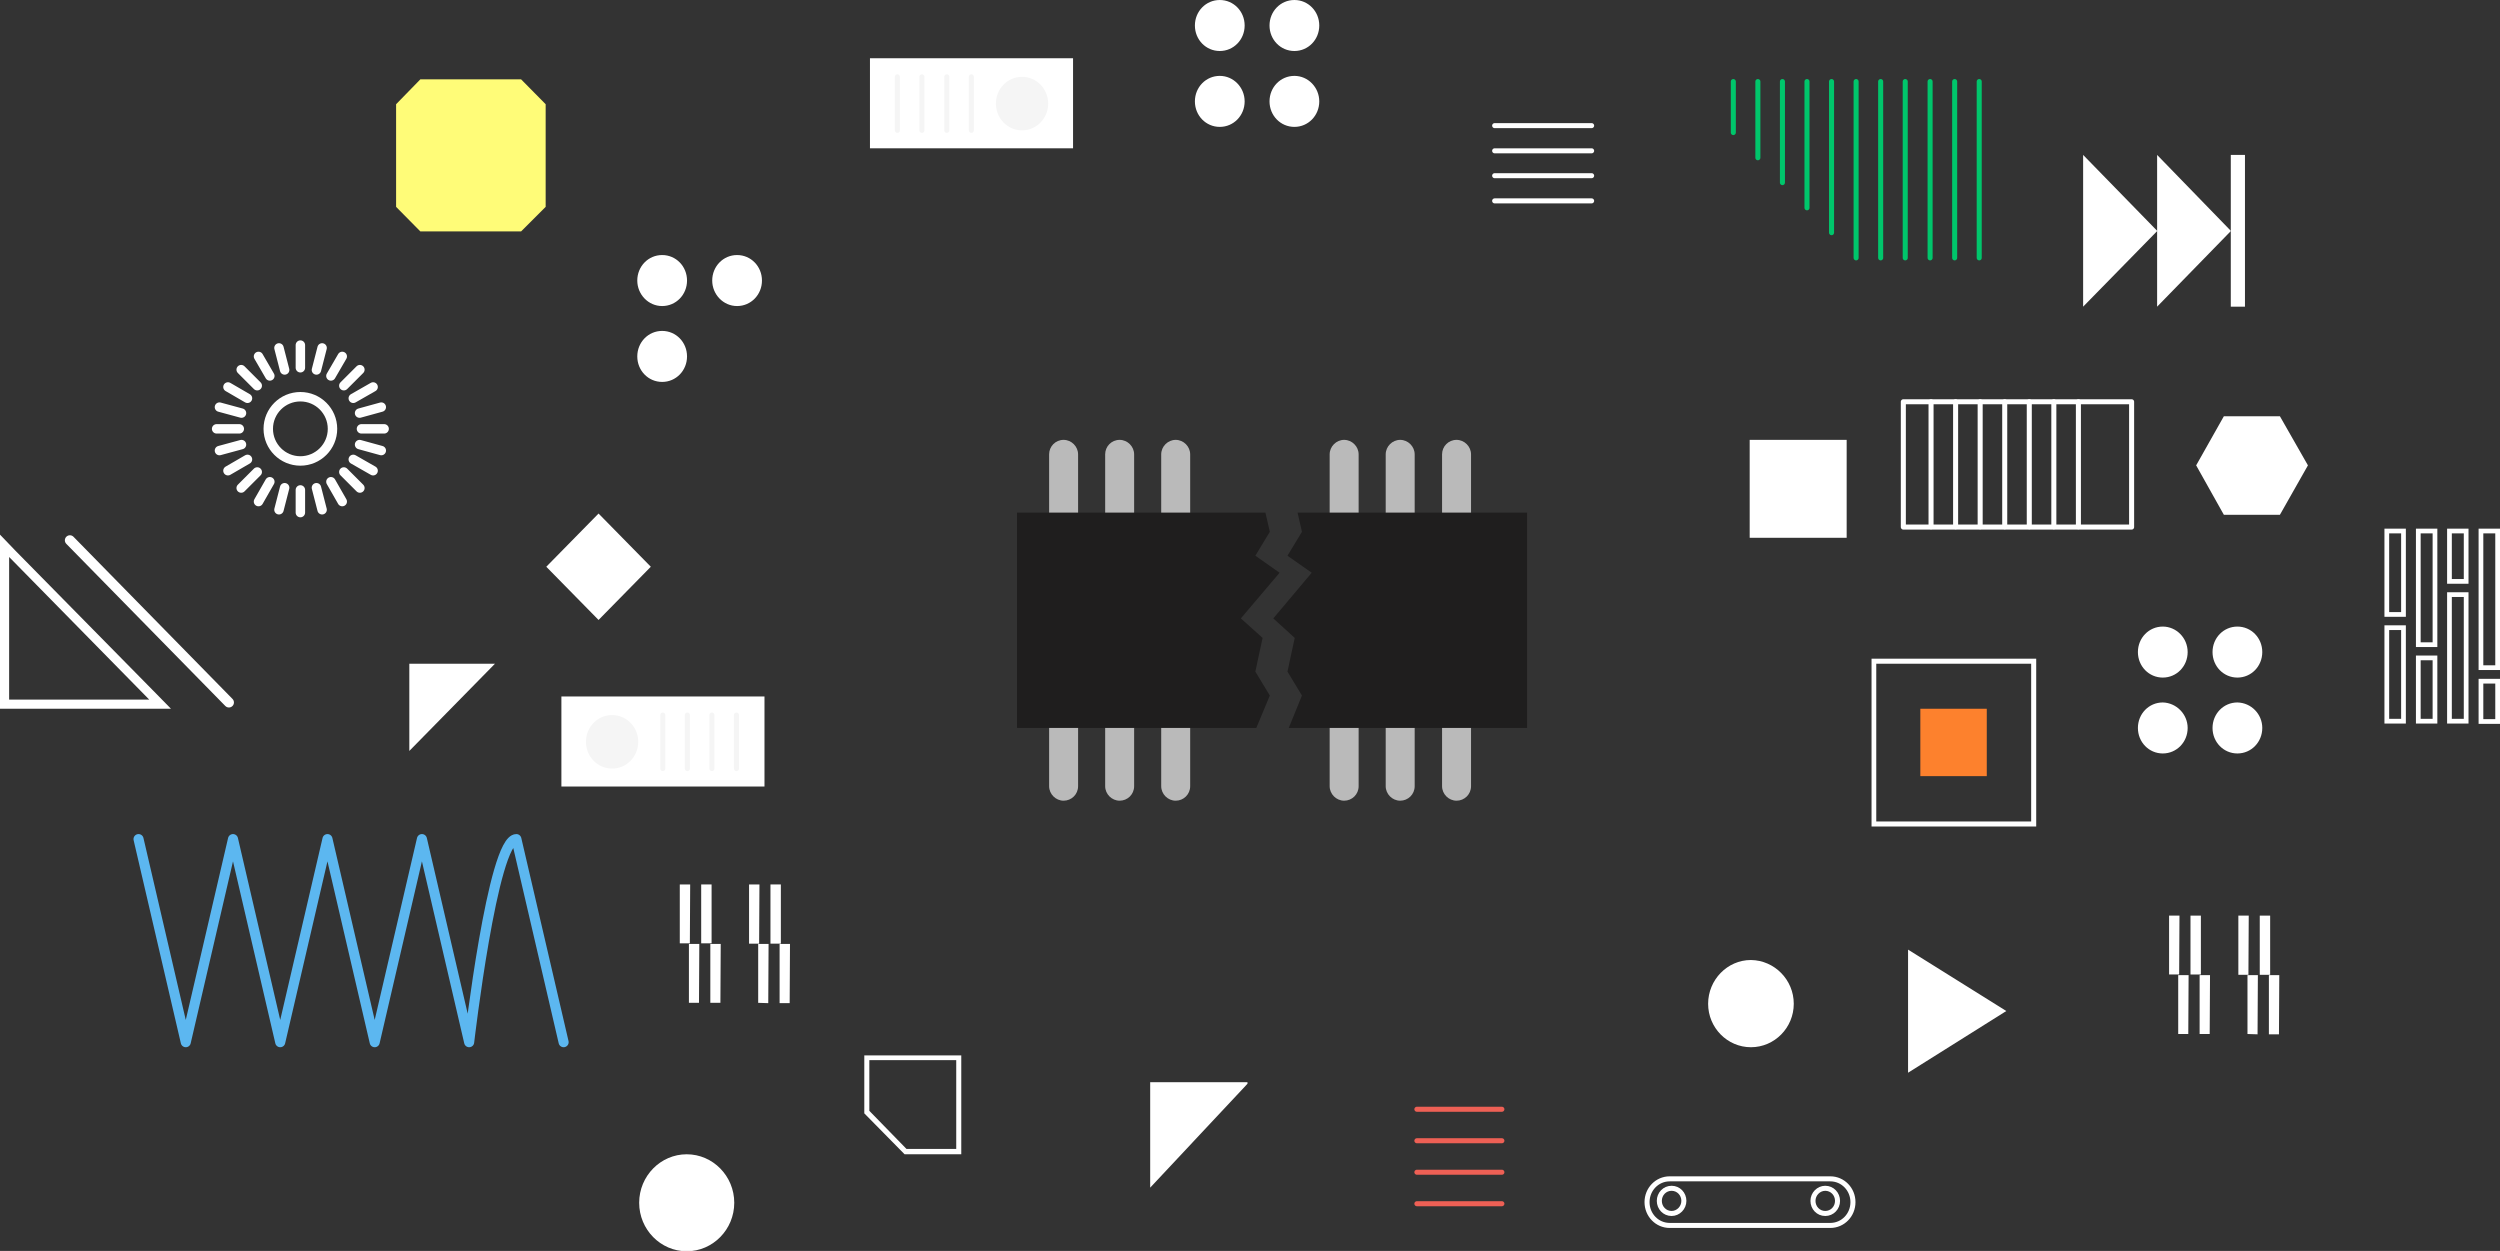 <svg xmlns="http://www.w3.org/2000/svg" xmlns:xlink="http://www.w3.org/1999/xlink" viewBox="0 0 794 397.3" enable-background="new 0 0 794 397.3"><rect x="0" y="0" width="794" height="397.3" fill="#333333" stroke="none"/><style type="text/css">.st0{enable-background:new ;} .st1{clip-path:url(#SVGID_2_);} .st2{clip-path:url(#SVGID_4_);} .st3{clip-path:url(#SVGID_6_);fill:#BABABA;} .st4{clip-path:url(#SVGID_8_);} .st5{clip-path:url(#SVGID_10_);} .st6{clip-path:url(#SVGID_12_);fill:#BABABA;} .st7{clip-path:url(#SVGID_14_);} .st8{clip-path:url(#SVGID_16_);} .st9{clip-path:url(#SVGID_18_);fill:#BABABA;} .st10{clip-path:url(#SVGID_20_);} .st11{clip-path:url(#SVGID_22_);} .st12{clip-path:url(#SVGID_24_);fill:#BABABA;} .st13{clip-path:url(#SVGID_26_);} .st14{clip-path:url(#SVGID_28_);} .st15{clip-path:url(#SVGID_30_);fill:#BABABA;} .st16{clip-path:url(#SVGID_32_);} .st17{clip-path:url(#SVGID_34_);} .st18{clip-path:url(#SVGID_36_);fill:#BABABA;} .st19{fill:#1F1E1E;} .st20{fill:#FFFFFF;} .st21{fill:none;stroke:#5CB7F0;stroke-width:3.2;stroke-linecap:round;stroke-linejoin:round;} .st22{fill:none;stroke:#FFFFFF;stroke-width:3.2;stroke-linecap:round;stroke-linejoin:round;} .st23{fill:#FFFC78;} .st24{fill:#F5F5F5;} .st25{fill:none;stroke:#F5F5F5;stroke-width:1.6;stroke-linecap:round;stroke-linejoin:round;} .st26{fill:none;stroke:#FFFFFF;stroke-width:1.6;stroke-linecap:round;stroke-linejoin:round;} .st27{fill:#FD812D;} .st28{fill:none;stroke:#00C66B;stroke-width:1.6;stroke-linecap:round;stroke-linejoin:round;} .st29{fill:none;stroke:#EE6055;stroke-width:1.6;stroke-linecap:round;stroke-linejoin:round;} .st30{fill:none;stroke:#FFFFFF;stroke-width:3;stroke-linecap:round;stroke-linejoin:round;stroke-miterlimit:10;} .st31{fill-rule:evenodd;clip-rule:evenodd;fill:none;stroke:#FFFFFF;stroke-width:3;stroke-linecap:round;stroke-linejoin:round;stroke-miterlimit:10;}</style><g class="st0"><defs><path id="SVGID_1_" d="M332.4 139h10.7v115.7h-10.7z"/></defs><clipPath id="SVGID_2_"><use xlink:href="#SVGID_1_" overflow="visible"/></clipPath><g class="st1"><defs><path id="SVGID_3_" d="M337.8 139.7c2.5 0 4.6 2.1 4.6 4.6v105.4c0 2.6-2.1 4.6-4.6 4.6-2.5 0-4.6-2.1-4.6-4.6v-105.4c0-2.5 2-4.6 4.6-4.6"/></defs><clipPath id="SVGID_4_"><use xlink:href="#SVGID_3_" overflow="visible"/></clipPath><g class="st2"><defs><path id="SVGID_5_" d="M314.6 139h153v115.7h-153z"/></defs><clipPath id="SVGID_6_"><use xlink:href="#SVGID_5_" overflow="visible"/></clipPath><path class="st3" d="M324.3 130.8h27v132.5h-27z"/></g></g></g><g class="st0"><defs><path id="SVGID_7_" d="M350.2 139h10.7v115.7h-10.7z"/></defs><clipPath id="SVGID_8_"><use xlink:href="#SVGID_7_" overflow="visible"/></clipPath><g class="st4"><defs><path id="SVGID_9_" d="M355.6 139.7c2.5 0 4.6 2.1 4.6 4.6v105.4c0 2.6-2.1 4.6-4.6 4.6-2.5 0-4.6-2.1-4.6-4.6v-105.4c0-2.5 2-4.6 4.6-4.6"/></defs><clipPath id="SVGID_10_"><use xlink:href="#SVGID_9_" overflow="visible"/></clipPath><g class="st5"><defs><path id="SVGID_11_" d="M314.6 139h153v115.7h-153z"/></defs><clipPath id="SVGID_12_"><use xlink:href="#SVGID_11_" overflow="visible"/></clipPath><path class="st6" d="M342.1 130.8h27v132.5h-27z"/></g></g></g><g class="st0"><defs><path id="SVGID_13_" d="M367.9 139h10.7v115.7h-10.7z"/></defs><clipPath id="SVGID_14_"><use xlink:href="#SVGID_13_" overflow="visible"/></clipPath><g class="st7"><defs><path id="SVGID_15_" d="M373.4 139.7c2.5 0 4.6 2.1 4.6 4.6v105.4c0 2.6-2.1 4.6-4.6 4.6-2.5 0-4.6-2.1-4.6-4.6v-105.4c0-2.5 2.1-4.6 4.6-4.6"/></defs><clipPath id="SVGID_16_"><use xlink:href="#SVGID_15_" overflow="visible"/></clipPath><g class="st8"><defs><path id="SVGID_17_" d="M314.6 139h153v115.7h-153z"/></defs><clipPath id="SVGID_18_"><use xlink:href="#SVGID_17_" overflow="visible"/></clipPath><path class="st9" d="M359.9 130.8h27v132.5h-27z"/></g></g></g><g class="st0"><defs><path id="SVGID_19_" d="M421.4 139h10.7v115.7h-10.7z"/></defs><clipPath id="SVGID_20_"><use xlink:href="#SVGID_19_" overflow="visible"/></clipPath><g class="st10"><defs><path id="SVGID_21_" d="M426.9 139.7c2.5 0 4.6 2.1 4.6 4.6v105.4c0 2.6-2.1 4.6-4.6 4.6-2.5 0-4.6-2.1-4.6-4.6v-105.4c0-2.5 2.1-4.6 4.6-4.6"/></defs><clipPath id="SVGID_22_"><use xlink:href="#SVGID_21_" overflow="visible"/></clipPath><g class="st11"><defs><path id="SVGID_23_" d="M339.1 139h146.4v115.7h-146.4z"/></defs><clipPath id="SVGID_24_"><use xlink:href="#SVGID_23_" overflow="visible"/></clipPath><path class="st12" d="M420.1 263.3h27l-6.7-132.5h-27z"/></g></g></g><g class="st0"><defs><path id="SVGID_25_" d="M439.2 139h10.7v115.7h-10.7z"/></defs><clipPath id="SVGID_26_"><use xlink:href="#SVGID_25_" overflow="visible"/></clipPath><g class="st13"><defs><path id="SVGID_27_" d="M444.7 139.7c2.5 0 4.6 2.1 4.6 4.6v105.4c0 2.6-2.1 4.6-4.6 4.6-2.5 0-4.6-2.1-4.6-4.6v-105.4c0-2.5 2.1-4.6 4.6-4.6"/></defs><clipPath id="SVGID_28_"><use xlink:href="#SVGID_27_" overflow="visible"/></clipPath><g class="st14"><defs><path id="SVGID_29_" d="M339.1 139h146.4v115.7h-146.4z"/></defs><clipPath id="SVGID_30_"><use xlink:href="#SVGID_29_" overflow="visible"/></clipPath><path class="st15" d="M437.9 263.3h27l-6.7-132.5h-27z"/></g></g></g><g class="st0"><defs><path id="SVGID_31_" d="M457 139h10.7v115.7h-10.7z"/></defs><clipPath id="SVGID_32_"><use xlink:href="#SVGID_31_" overflow="visible"/></clipPath><g class="st16"><defs><path id="SVGID_33_" d="M462.6 139.7c2.5 0 4.6 2.1 4.6 4.6v105.4c0 2.6-2.1 4.6-4.6 4.6-2.5 0-4.6-2.1-4.6-4.6v-105.4c0-2.5 2-4.6 4.6-4.6"/></defs><clipPath id="SVGID_34_"><use xlink:href="#SVGID_33_" overflow="visible"/></clipPath><g class="st17"><defs><path id="SVGID_35_" d="M339.1 139h146.4v115.7h-146.4z"/></defs><clipPath id="SVGID_36_"><use xlink:href="#SVGID_35_" overflow="visible"/></clipPath><path class="st18" d="M455.7 263.3h27l-6.6-132.5h-27z"/></g></g></g><path class="st19" d="M323 231.2h76l4.3-10.3-4.6-7.6 2.3-10.7-6.9-6.2 12.3-14.5-7.7-5.4 4.6-7.6-1.4-6.1h-78.9zM408.9 176.5l7.7 5.4-12.2 14.5 6.8 6.2-2.3 10.7 4.6 7.6-4.2 10.3h75.7v-68.4h-72.9l1.4 6.1z"/><path id="Fill-50" class="st20" d="M202.4 113.2c0-4.5 3.5-8.1 7.9-8.1s7.9 3.6 7.9 8.1-3.5 8.1-7.9 8.1-7.9-3.6-7.9-8.1z"/><path id="Fill-51" class="st20" d="M694.8 207.1c0 4.5-3.5 8.1-7.9 8.1s-7.9-3.6-7.9-8.1 3.5-8.1 7.9-8.1c4.3 0 7.9 3.6 7.9 8.1z"/><path id="Fill-52" class="st20" d="M718.5 207.1c0 4.5-3.5 8.1-7.9 8.1s-7.9-3.6-7.9-8.1 3.5-8.1 7.9-8.1 7.9 3.6 7.9 8.1z"/><path id="Fill-53" class="st20" d="M395.3 8.1c0 4.5-3.5 8.1-7.9 8.1s-7.9-3.6-7.9-8.1 3.5-8.1 7.9-8.1 7.9 3.6 7.9 8.1z"/><path id="Fill-54" class="st20" d="M419 8.1c0 4.5-3.5 8.1-7.9 8.1s-7.9-3.6-7.9-8.1 3.5-8.1 7.9-8.1 7.9 3.6 7.9 8.1z"/><path id="Fill-55" class="st20" d="M226.2 89.1c0-4.5 3.5-8.1 7.9-8.1s7.9 3.6 7.9 8.1-3.5 8.1-7.9 8.1-7.9-3.7-7.9-8.1z"/><path id="Fill-56" class="st20" d="M202.4 89.1c0-4.5 3.5-8.1 7.9-8.1s7.9 3.6 7.9 8.1-3.5 8.1-7.9 8.1-7.9-3.7-7.9-8.1z"/><path id="Fill-57" class="st20" d="M694.8 231.2c0 4.5-3.5 8.1-7.9 8.1s-7.9-3.6-7.9-8.1 3.5-8.1 7.9-8.1c4.3.1 7.9 3.7 7.9 8.1z"/><path id="Fill-58" class="st20" d="M718.5 231.2c0 4.5-3.5 8.1-7.9 8.1s-7.9-3.6-7.9-8.1 3.5-8.1 7.9-8.1c4.4.1 7.9 3.7 7.9 8.1z"/><path id="Fill-59" class="st20" d="M395.3 32.2c0 4.5-3.5 8.1-7.9 8.1s-7.9-3.6-7.9-8.1 3.5-8.1 7.9-8.1 7.9 3.7 7.9 8.1z"/><path id="Fill-60" class="st20" d="M419 32.2c0 4.5-3.5 8.1-7.9 8.1s-7.9-3.6-7.9-8.1 3.5-8.1 7.9-8.1 7.9 3.7 7.9 8.1z"/><path id="Stroke-98" class="st21" d="M44 266.5l15 64.5 15-64.5 15 64.5 15-64.5 15 64.5 15-64.5 15 64.5s7.5-64.5 15-64.5l15 64.5"/><path id="Fill-123" class="st20" d="M2.9 176.9l44.5 45.3h-44.5v-45.3zm-2.9-7.1v55.3h54.3l-4.9-5-44.5-45.2-4.9-5.1z"/><path id="Stroke-154" class="st22" d="M22.2 171.6l50.5 51.5"/><path id="Fill-208" class="st23" d="M165.5 73.5h-32l-7.7-7.8v-32.6l7.7-7.9h32l7.8 7.9v32.6z"/><path id="Fill-312" class="st20" d="M685.1 73.4l-23.5 24v-48.2l23.5 24.1z"/><path id="Fill-313" class="st20" d="M708.5 73.4l-23.4 24v-48.2l23.4 24.1z"/><path id="Fill-314" class="st20" d="M708.5 97.4h4.5v-48.2h-4.5z"/><path id="Fill-342" class="st20" d="M233.2 382c0 8.5-6.8 15.4-15.1 15.4s-15.1-6.9-15.1-15.4 6.8-15.4 15.1-15.4 15.1 6.9 15.1 15.4z"/><path id="Fill-343" class="st20" d="M130 238.5v-27.7h27.2z"/><path id="Fill-344" class="st20" d="M190.1 163.1l16.6 16.9-16.6 16.9-16.6-16.9z"/><path id="Fill-347" class="st20" d="M569.7 318.8c0 7.6-6.1 13.8-13.6 13.8s-13.6-6.2-13.6-13.8 6.1-13.9 13.6-13.9c7.5.1 13.6 6.3 13.6 13.9z"/><path id="Fill-127" class="st20" d="M637.2 321.1l-31.2 19.6v-39.1z"/><path id="Fill-423" class="st20" d="M178.3 249.8v-28.6h64.5v28.6z"/><path id="Fill-424" class="st24" d="M202.7 235.6c0 4.7-3.7 8.5-8.3 8.5s-8.3-3.8-8.3-8.5 3.7-8.5 8.3-8.5 8.3 3.8 8.3 8.5z"/><path id="Stroke-425" class="st25" d="M210.5 244.1v-17"/><path id="Stroke-426" class="st25" d="M218.3 244.1v-17"/><path id="Stroke-427" class="st25" d="M226.1 244.1v-17"/><path id="Stroke-428" class="st25" d="M233.9 244.1v-17"/><path id="Fill-429" class="st20" d="M340.8 18.5v28.6h-64.5v-28.6z"/><path id="Fill-430" class="st24" d="M332.9 32.9c0 4.7-3.7 8.5-8.3 8.5s-8.3-3.8-8.3-8.5 3.7-8.5 8.3-8.5 8.3 3.8 8.3 8.5z"/><path id="Stroke-431" class="st25" d="M308.5 24.4v17"/><path id="Stroke-432" class="st25" d="M300.7 24.4v17"/><path id="Stroke-433" class="st25" d="M292.8 24.4v17"/><path id="Stroke-434" class="st25" d="M285 24.4v17"/><path id="Fill-498" class="st20" d="M555.7 170.8h30.8v-31.1h-30.8z"/><path id="Stroke-508" class="st26" d="M604.5 127.6h72.5v39.8h-72.5z"/><path id="Stroke-509" class="st26" d="M613.3 127.6v39.7"/><path id="Stroke-510" class="st26" d="M621.1 127.6v39.7"/><path id="Stroke-511" class="st26" d="M628.9 127.6v39.7"/><path id="Stroke-512" class="st26" d="M636.7 127.6v39.7"/><path id="Stroke-513" class="st26" d="M644.5 127.6v39.7"/><path id="Stroke-514" class="st26" d="M652.3 127.6v39.7"/><path id="Stroke-515" class="st26" d="M660.1 127.6v39.7"/><path id="Fill-534_1_" class="st20" d="M695.7 309.5h3.3v-18.7h-3.3z"/><path id="Fill-535_1_" class="st20" d="M691.8 328.4h3.2l.1-18.7h-3.3z"/><path id="Fill-537_1_" class="st20" d="M698.6 328.4h3.2l.1-18.7h-3.3z"/><path id="Fill-541_1_" class="st20" d="M688.9 309.5h3.2l.1-18.7h-3.3z"/><path id="Fill-534_2_" class="st20" d="M717.7 309.6h3.3v-18.8h-3.3z"/><path id="Fill-535_2_" class="st20" d="M713.8 328.4l3.2.1.1-18.8h-3.3z"/><path id="Fill-537_2_" class="st20" d="M720.6 328.5h3.2l.1-18.8h-3.3z"/><path id="Fill-541_2_" class="st20" d="M710.9 309.6h3.2l.1-18.8h-3.3z"/><path id="Fill-534_3_" class="st20" d="M222.7 299.6h3.3v-18.7h-3.3z"/><path id="Fill-535_3_" class="st20" d="M218.8 318.5h3.2l.1-18.7h-3.3z"/><path id="Fill-537_3_" class="st20" d="M225.6 318.5h3.2l.1-18.7h-3.3z"/><path id="Fill-541_3_" class="st20" d="M215.9 299.6h3.2l.1-18.7h-3.3z"/><path id="Fill-534_4_" class="st20" d="M244.7 299.7h3.3v-18.8h-3.3z"/><path id="Fill-535_4_" class="st20" d="M240.8 318.5l3.2.1.1-18.8h-3.3z"/><path id="Fill-537_4_" class="st20" d="M247.6 318.6h3.2l.1-18.8h-3.3z"/><path id="Fill-541_4_" class="st20" d="M237.9 299.7h3.2l.1-18.8h-3.3z"/><path id="Fill-561" class="st20" d="M645.1 210.8v50.1h-49.2v-50.1h49.2zm1.6-1.6h-52.3v53.3h52.3v-53.3z"/><path id="Fill-562" class="st27" d="M609.9 246.5h21.1v-21.4h-21.1z"/><path id="Fill-565" class="st20" d="M724.1 132.2h-17.8l-8.8 15.6 8.8 15.7h17.8l8.9-15.7z"/><path id="Stroke-567" class="st28" d="M589.5 81.9v-56"/><path id="Stroke-568" class="st28" d="M597.3 81.9v-56"/><path id="Stroke-569" class="st28" d="M605.1 81.9v-56"/><path id="Stroke-570" class="st28" d="M613 81.9v-56"/><path id="Stroke-571" class="st28" d="M620.8 81.9v-56"/><path id="Stroke-572" class="st28" d="M628.6 81.9v-56"/><path id="Stroke-573" class="st28" d="M581.7 73.9v-48"/><path id="Stroke-574" class="st28" d="M566.1 58v-32.1"/><path id="Stroke-575" class="st28" d="M558.3 50.1v-24.2"/><path id="Stroke-576" class="st28" d="M550.5 42.1v-16.2"/><path id="Stroke-577" class="st28" d="M573.9 66v-40.1"/><path id="Stroke-578" class="st29" d="M477 352.3h-27"/><path id="Stroke-578_1_" class="st29" d="M477 362.3h-27"/><path id="Stroke-578_2_" class="st29" d="M477 372.3h-27"/><path id="Stroke-578_3_" class="st29" d="M477 382.3h-27"/><path id="Stroke-579" class="st26" d="M530.3 374.4h51c4 0 7.2 3.3 7.2 7.4 0 4.1-3.2 7.4-7.2 7.4h-51c-4 0-7.2-3.3-7.2-7.4 0-4.1 3.2-7.4 7.2-7.4z"/><path id="Stroke-580" class="st26" d="M534.8 381.4c0 2.2-1.8 4-3.9 4-2.2 0-3.9-1.8-3.9-4s1.7-4 3.9-4 3.9 1.8 3.9 4z"/><path id="Stroke-581" class="st26" d="M583.6 381.4c0 2.2-1.7 4-3.9 4s-3.9-1.8-3.9-4 1.8-4 3.9-4c2.2 0 3.9 1.8 3.9 4z"/><path id="Fill-582" class="st20" d="M303.7 336.7v28.2h-15.8l-11.8-12.1v-16.1h27.6zm1.6-1.5h-30.8v18.4l12.8 13h18v-31.4z"/><path id="Fill-585" class="st20" d="M365.3 377.2l30.9-33v-.5h-30.9z"/><path id="Stroke-586" class="st26" d="M474.7 63.8h30.8"/><path id="Stroke-587" class="st26" d="M474.7 55.8h30.8"/><path id="Stroke-588" class="st26" d="M474.7 47.9h30.8"/><path id="Stroke-589" class="st26" d="M474.7 39.9h30.8"/><path class="st30" d="M95.4 109.6v7.2M88.6 110.5l1.8 7M82.1 113.2l3.6 6.2M76.6 117.4l5.1 5.1M72.4 122.9l6.2 3.6M69.7 129.3l7 1.9M68.8 136.2h7.2M69.7 143.1l7-1.9M72.4 149.5l6.2-3.6M76.6 155l5.1-5.1M82.1 159.3l3.6-6.3M88.6 161.9l1.8-7M95.4 162.8v-7.2M102.3 161.9l-1.8-7M108.7 159.3l-3.6-6.3M114.3 155l-5.1-5.1M118.5 149.5l-6.3-3.6M121.1 143.1l-6.9-1.9M122 136.2h-7.2M121.1 129.3l-6.9 1.9M118.5 122.9l-6.3 3.6M114.3 117.4l-5.1 5.1M108.7 113.2l-3.6 6.2M102.3 110.5l-1.8 7"/><circle class="st31" cx="95.4" cy="136.2" r="10.2"/><path class="st20" d="M762.6 169.4v25h-3.8v-25h3.8m1.5-1.5h-6.8v28h6.8v-28zM762.6 200.1v28.2h-3.8v-28.2h3.8m1.5-1.5h-6.8v31.2h6.8v-31.2zM772.6 169.4v34.6h-3.8v-34.6h3.8m1.5-1.5h-6.8v37.6h6.8v-37.6zM772.6 209.7v18.6h-3.8v-18.6h3.8m1.5-1.5h-6.8v21.6h6.8v-21.6zM782.5 169.4v14.5h-3.8v-14.5h3.8m1.5-1.5h-6.8v17.5h6.8v-17.5zM782.5 189.6v38.7h-3.8v-38.7h3.8m1.5-1.5h-6.8v41.7h6.8v-41.7zM792.5 169.4v41.9h-3.8v-41.9h3.8m1.5-1.5h-6.8v44.9h6.8v-44.9zM792.5 217.1v11.3h-3.8v-11.3h3.8m1.5-1.5h-6.8v14.3h6.8v-14.3z"/></svg>